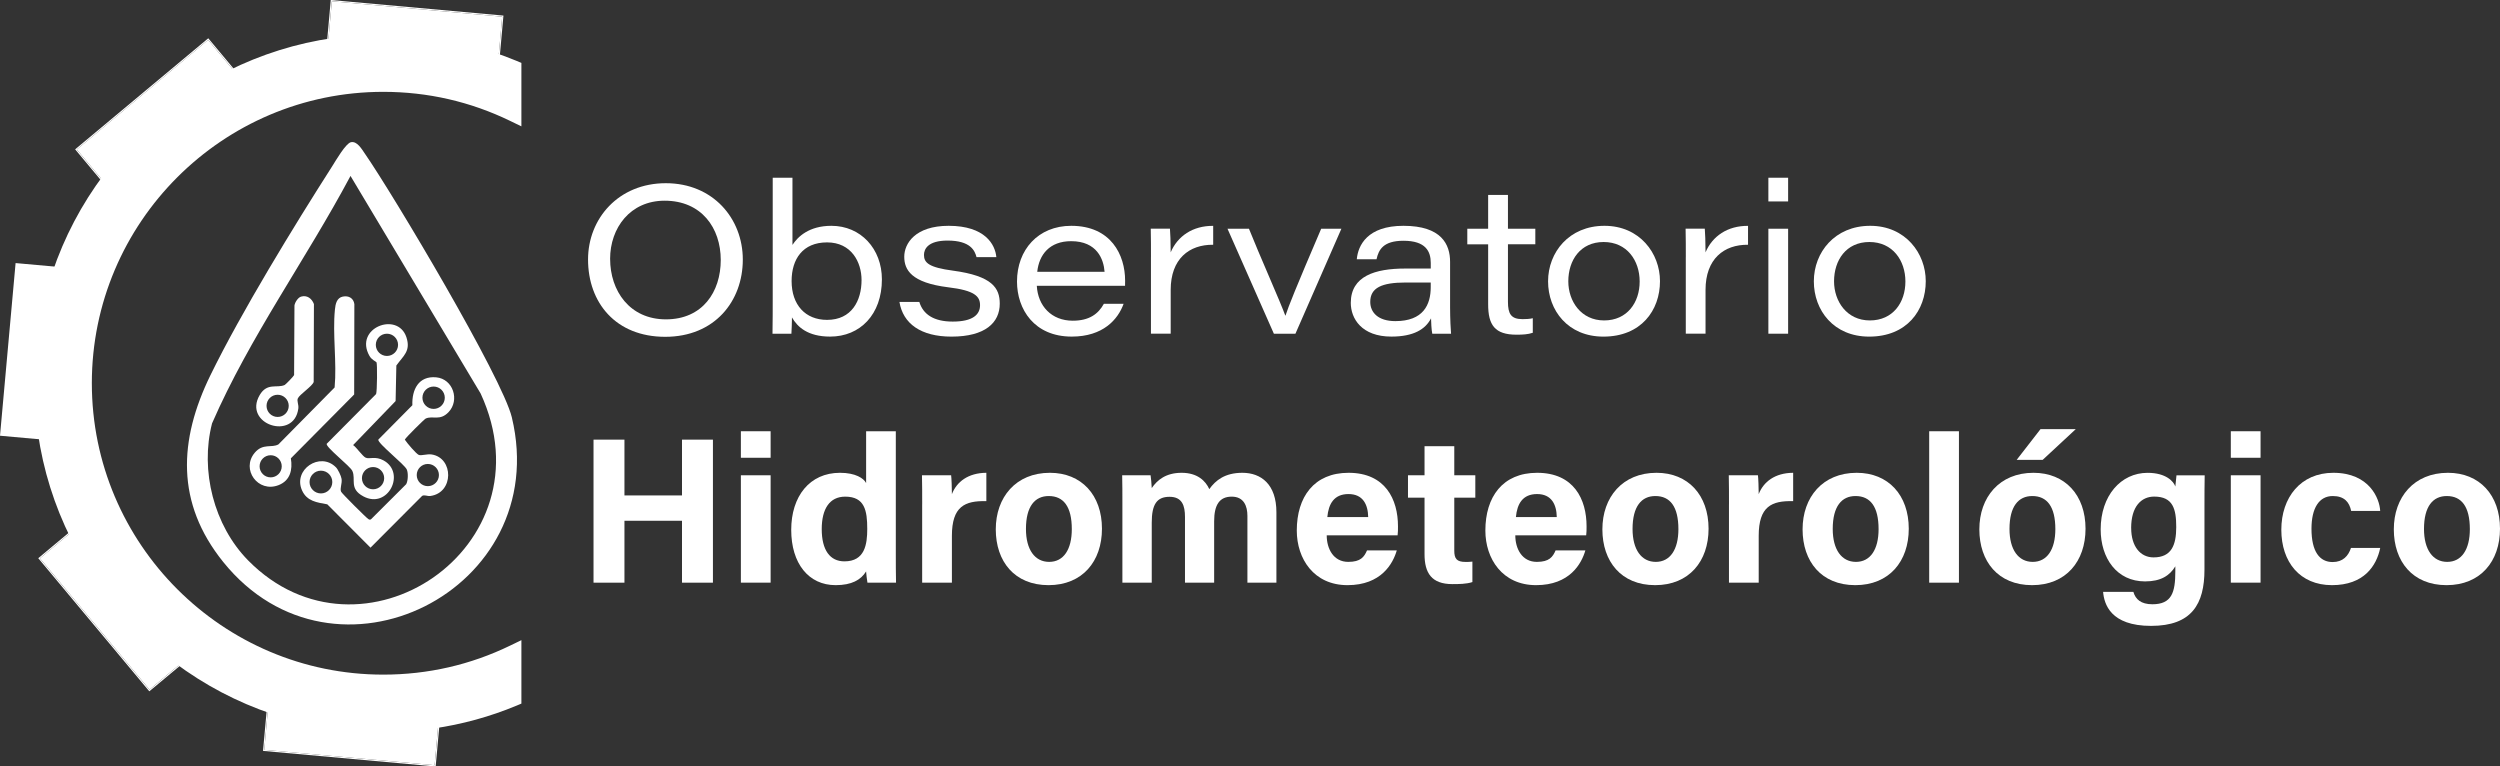 <?xml version="1.0" encoding="UTF-8"?>
<svg id="Capa_2" data-name="Capa 2" xmlns="http://www.w3.org/2000/svg" viewBox="0 0 907.84 278.34">
  <rect x="0" y="0" width="907.84" height="278.34" fill="#333333" stroke="none"/>
  <defs>
    <style>
      .cls-1 {
        fill: #fff;
      }
    </style>
  </defs>
  <g id="Capa_1-2" data-name="Capa 1">
    <g>
      <g>
        <g>
          <rect class="cls-1" x="-18.05" y="117.19" width="62.95" height="21.29" transform="translate(-115.09 129.71) rotate(-84.84)"/>
          <g>
            <rect class="cls-1" x="27.23" y="32.02" width="62.1" height="20.44" transform="translate(-13.53 47.15) rotate(-39.85)"/>
            <path class="cls-1" d="M75.63,13.9L27.29,54.23l13.64,16.35,48.34-40.34-13.64-16.34ZM27.89,54.29L75.57,14.5l13.1,15.69-47.68,39.79-13.1-15.69Z"/>
          </g>
          <g>
            <rect class="cls-1" x="140.3" y="-17.62" width="20.43" height="62.1" transform="translate(123.58 162.13) rotate(-84.83)"/>
            <path class="cls-1" d="M120.11,0l-1.91,21.21,62.71,5.65,1.91-21.2L120.11,0ZM180.52,26.4l-61.85-5.58,1.84-20.35,61.85,5.58-1.84,20.35Z"/>
          </g>
          <g>
            <rect class="cls-1" x="117.6" y="233.85" width="20.43" height="62.1" transform="translate(-147.47 368.48) rotate(-84.86)"/>
            <path class="cls-1" d="M97.43,251.48l-1.92,21.2,62.7,5.66,1.92-21.21-62.7-5.65ZM157.83,277.87l-61.85-5.58,1.83-20.35,61.85,5.58-1.83,20.35Z"/>
          </g>
          <g>
            <path class="cls-1" d="M30.24,189.06l-16.35,13.64,40.33,48.34,16.36-13.63-40.34-48.35ZM14.5,202.76l15.69-13.09,39.78,47.68-15.69,13.09-39.78-47.68Z"/>
            <rect class="cls-1" x="32.02" y="189.01" width="20.43" height="62.1" transform="translate(-131.17 78.14) rotate(-39.84)"/>
          </g>
        </g>
        <path class="cls-1" d="M33.35,139.17c0,58.34,47.47,105.81,105.81,105.81,16.17,0,31.69-3.55,46.11-10.55l4.07-1.97v23.04l-1.74.73c-9.68,4.03-19.86,6.83-30.28,8.32-.17.03-.35.06-.53.08-.16.02-.32.05-.49.06-5.6.77-11.37,1.17-17.14,1.17-13.46,0-26.72-2.12-39.4-6.28l-.53-.17c-.06-.03-.12-.04-.18-.06l-.15-.05c-12.73-4.28-24.67-10.56-35.49-18.66-.16-.1-.32-.23-.48-.35-.14-.11-.25-.19-.35-.27-15.18-11.55-27.77-26.62-36.4-43.58-.03-.05-.08-.15-.13-.25l-.04-.1c-.09-.16-.19-.35-.27-.52-6.01-12.02-10.04-24.9-11.96-38.24-.03-.17-.05-.35-.07-.53-.03-.16-.05-.32-.07-.48-.77-5.59-1.16-11.38-1.16-17.15,0-13.47,2.11-26.73,6.27-39.41l.04-.11c.03-.09.06-.18.09-.26l.05-.15c.02-.06.04-.13.06-.19l.04-.14c4.29-12.75,10.58-24.72,18.71-35.56.06-.1.16-.22.26-.36.09-.11.17-.22.26-.33,11.59-15.25,26.67-27.85,43.64-36.48.12-.06.3-.15.47-.23l.06-.03c.11-.06.23-.12.34-.17,12.04-6.02,24.95-10.06,38.3-11.97.1-.02.3-.05.5-.08l.44-.06c5.59-.76,11.38-1.15,17.15-1.15,13.47,0,26.73,2.11,39.41,6.27l.12.04c.08.03.17.05.25.08l.53.18c2.65.89,5.4,1.92,8.13,3.05l1.74.73v23.04l-4.07-1.97c-14.44-7.01-29.95-10.56-46.11-10.56-58.34,0-105.81,47.47-105.81,105.82Z"/>
        <g>
          <g>
            <path class="cls-1" d="M121.95,169.64c.78.78,1.93,3.17,2.09,4.27.26,1.76-.71,3.45-.16,4.67.29.64,9.28,9.61,9.9,9.93.39.2.62.34,1.01,0l12.71-12.68c.69-1.2.79-4.07.22-5.34-.86-1.9-10.59-9.47-10.35-10.84l12.38-12.5c-.23-5.66,2.27-10.71,8.63-10.13,6.21.56,8.61,8.33,4.52,12.63-3.17,3.33-5.73,1.17-8.31,2.34-.49.22-7.49,7.13-7.58,7.67.76,1.19,4.08,5.09,5.05,5.53.88.39,2.99-.41,4.67-.16,8.04,1.22,8.16,13.92-.45,15.08-1.09.15-2.17-.54-2.99-.03l-18.75,18.8-15.69-15.74c-3.74-.68-7.39-1.1-9.16-5.04-3.4-7.55,6.51-14.19,12.25-8.45ZM161.52,144.43c0-2.24-1.82-4.06-4.06-4.06s-4.06,1.82-4.06,4.06,1.82,4.06,4.06,4.06,4.06-1.82,4.06-4.06ZM159.39,172.51c0-2.22-1.8-4.03-4.03-4.03s-4.03,1.8-4.03,4.03,1.8,4.03,4.03,4.03,4.03-1.8,4.03-4.03ZM120.67,175.05c0-2.28-1.85-4.13-4.13-4.13s-4.13,1.85-4.13,4.13,1.85,4.13,4.13,4.13,4.13-1.85,4.13-4.13Z"/>
            <path class="cls-1" d="M124.52,107.7c2.1-.42,3.86.57,4.16,2.73l-.07,32.82-22.99,23.19c.69,4.12-.21,8.06-4.43,9.72-7.51,2.95-13.74-5.73-8.7-11.74,2.99-3.56,6.16-1.65,8.62-3.05l20.4-20.67c.85-9.1-.79-19.32.11-28.28.2-1.99.62-4.27,2.9-4.73ZM102.31,169.33c0-2.22-1.8-4.02-4.02-4.02s-4.02,1.8-4.02,4.02,1.8,4.02,4.02,4.02,4.02-1.8,4.02-4.02Z"/>
            <path class="cls-1" d="M136.71,131.55c-.15-.25-1.73-.87-2.53-2.28-5.79-10.18,10.26-16.34,13.4-6.81,1.66,5.03-1.09,6.7-3.65,10.27l-.27,12.91-15.43,15.98c1.27.86,3.43,4.08,4.56,4.58,1.4.63,3.5-.68,6.55,1.03,8.14,4.55,1.52,17.83-7.43,13-5.22-2.82-2.57-6.14-3.96-9.22-.8-1.77-9.57-8.5-9.33-9.83l17.95-18.08c.39-.87.47-11.01.15-11.55ZM144.55,125.22c0-2.23-1.81-4.04-4.04-4.04s-4.04,1.81-4.04,4.04,1.81,4.04,4.04,4.04,4.04-1.81,4.04-4.04ZM139.51,173.64c0-2.23-1.81-4.04-4.04-4.04s-4.04,1.81-4.04,4.04,1.81,4.04,4.04,4.04,4.04-1.81,4.04-4.04Z"/>
            <path class="cls-1" d="M109.3,107.72c2.2-.66,3.95.69,4.7,2.7l-.09,28.28c-.45,1.53-5.12,4.53-5.75,5.96-.43.98.36,2.25.18,3.65-1.52,11.94-20.25,5.74-14.03-4.86,2.71-4.6,6.26-2.38,9.04-3.64.42-.19,3.32-3.2,3.45-3.64l.13-25.22c.14-1.12,1.28-2.9,2.36-3.22ZM104.85,147.38c0-2.22-1.8-4.03-4.03-4.03s-4.03,1.8-4.03,4.03,1.8,4.03,4.03,4.03,4.03-1.8,4.03-4.03Z"/>
          </g>
          <path class="cls-1" d="M185.88,151.6c-3.43-14.38-43.11-81-53.46-95.93-1.06-1.52-2.74-4.51-4.98-4.03-1.88.4-5.5,6.67-6.79,8.71-13.97,21.85-33,52.94-44.23,75.9-11.55,23.63-12.62,46.4,4.64,67.82,40.41,50.16,119.82,10.29,104.82-52.45ZM90.09,203.49c-12.4-12.62-17.49-32.61-13.09-49.74,13.66-31.39,34.18-59.63,50.28-89.86l47.26,79.02c25.78,55.87-43.56,102.13-84.45,60.58Z"/>
        </g>
      </g>
      <g>
        <path class="cls-1" d="M269.74,94.26c0,15.13-10.23,28.05-28.18,28.05s-28.02-12.38-28.02-28.08c0-14.85,11.05-27.7,28.24-27.7s27.96,12.88,27.96,27.73ZM221.56,94.03c0,11.51,7.02,21.94,20.27,21.94s19.9-9.94,19.9-21.56-6.98-21.53-20.38-21.53c-12.48,0-19.8,9.85-19.8,21.16Z"/>
        <path class="cls-1" d="M280.6,64.54h7.17v24.4c1.91-2.95,5.99-6.94,14.14-6.94,10.65,0,18.34,8.34,18.34,19.45,0,12.77-7.94,20.78-18.79,20.78-8.18,0-11.9-3.53-13.87-6.96-.05,1.85-.08,4.57-.2,5.91h-6.87c.08-4.83.08-8.77.08-13.11v-43.53ZM312.86,101.7c0-6.5-3.68-13.68-12.52-13.68s-12.88,6.09-12.88,14.03c0,8.67,4.99,14.11,12.88,14.11,8.92,0,12.52-6.95,12.52-14.47Z"/>
        <path class="cls-1" d="M333.84,109.64c1.36,4.51,5.24,7.14,12.13,7.14,7.33,0,9.92-2.56,9.92-5.96,0-3.19-1.91-5.35-11.6-6.5-13.4-1.67-15.92-6.35-15.92-11.1s3.93-11.22,16.13-11.22c13.2,0,16.91,6.81,17.31,11.38h-7.2c-.58-2.3-2.14-6.02-10.52-6.02-7.06,0-8.56,3.04-8.56,5.22,0,2.84,1.79,4.54,10.52,5.7,14.33,1.92,17,6.35,17,12,0,6.85-5.22,11.96-17.53,11.96-11.11,0-17.6-4.7-18.9-12.6h7.22Z"/>
        <path class="cls-1" d="M376.5,103.78c.4,7.32,5.33,12.68,13.06,12.68,5.96,0,9.25-2.43,11.29-6.13h7.17c-2.05,5.67-7.44,11.9-18.84,11.9-13.66,0-19.87-9.98-19.87-20,0-11.51,7.67-20.23,19.69-20.23,14.47,0,19.57,10.6,19.57,19.9,0,.65,0,1.14-.02,1.88h-32.05ZM401.11,98.69c-.33-4.53-2.73-11.11-12.15-11.11-7.81,0-11.64,4.88-12.3,11.11h24.45Z"/>
        <path class="cls-1" d="M417.96,93.42c0-3.44,0-6.93-.08-10.37h6.97c.12,1.12.27,5.14.27,8.58,2.47-5.84,7.98-9.68,15.43-9.61v6.86c-8.76-.1-15.43,5.16-15.43,16.39v15.91h-7.17v-27.76Z"/>
        <path class="cls-1" d="M453.54,83.06c3.47,8.77,11.77,27.41,13.18,31.51h.1c1.05-3.25,3.6-9.68,12.95-31.51h7.34l-16.69,38.12h-7.83l-16.84-38.12h7.79Z"/>
        <path class="cls-1" d="M526.58,111.75c0,3.71.23,8.55.35,9.43h-6.82c-.3-1.39-.43-4.32-.45-5.58-2.01,3.96-6.32,6.63-14.4,6.63-10.78,0-14.74-6.53-14.74-12.24,0-9.76,8.86-12.47,19.75-12.47h9.29v-2.03c0-4.17-1.79-8.06-9.91-8.06-7.3,0-9.02,3.22-9.78,6.71h-7.17c.46-5.05,3.84-12.14,16.93-12.14,13.87,0,16.95,6.78,16.95,13.08v16.67ZM519.56,102.61c-1.19-.02-3.75-.02-9.12-.02-8.75,0-12.85,1.94-12.85,7.03,0,3.8,2.8,6.99,9.12,6.99,10.12,0,12.84-5.92,12.84-12.34v-1.66Z"/>
        <path class="cls-1" d="M532.83,83.06h7.57v-12.27h7.19v12.27h9.94v5.65h-9.94v20.87c0,4.37,1.11,6.31,5.27,6.31,1.11,0,2.65-.05,3.75-.33v5.28c-1.72.6-3.71.7-5.91.7-7.9,0-10.3-3.53-10.3-11.03v-21.79h-7.57v-5.65Z"/>
        <path class="cls-1" d="M602.8,102.11c0,10.59-6.85,20.13-20.54,20.13-12.9,0-20.1-9.54-20.1-20.08s7.63-20.16,20.47-20.16,20.17,10.03,20.17,20.1ZM569.51,102.16c0,7.23,4.62,14.2,13,14.2s12.91-6.51,12.91-14.13-4.61-14.35-13.08-14.35-12.83,6.64-12.83,14.28Z"/>
        <path class="cls-1" d="M612.18,93.42c0-3.44,0-6.93-.08-10.37h6.97c.12,1.12.27,5.14.27,8.58,2.47-5.84,7.98-9.68,15.43-9.61v6.86c-8.76-.1-15.43,5.16-15.43,16.39v15.91h-7.17v-27.76Z"/>
        <path class="cls-1" d="M642.16,64.54h7.17v8.61h-7.17v-8.61ZM642.16,83.06h7.17v38.12h-7.17v-38.12Z"/>
        <path class="cls-1" d="M699.31,102.11c0,10.59-6.85,20.13-20.54,20.13-12.9,0-20.1-9.54-20.1-20.08s7.63-20.16,20.47-20.16,20.17,10.03,20.17,20.1ZM666.01,102.16c0,7.23,4.62,14.2,13,14.2s12.91-6.51,12.91-14.13-4.61-14.35-13.08-14.35-12.83,6.64-12.83,14.28Z"/>
        <path class="cls-1" d="M215.53,159.65h11.23v20.26h20.9v-20.26h11.23v51.94h-11.23v-22.48h-20.9v22.48h-11.23v-51.94Z"/>
        <path class="cls-1" d="M269.04,156.6h10.8v9.63h-10.8v-9.63ZM269.04,172.59h10.8v38.99h-10.8v-38.99Z"/>
        <path class="cls-1" d="M325.3,156.6v44.27c0,3.55,0,7.15.08,10.71h-10.38c-.22-1.17-.42-3.18-.49-4.07-1.88,3.07-5.24,4.98-11.06,4.98-9.86,0-16.13-7.92-16.13-20.08s6.67-20.72,17.71-20.72c5.61,0,8.62,1.98,9.49,3.73v-18.82h10.8ZM298.4,192.13c0,7.6,2.96,11.72,8.25,11.72,7.42,0,8.28-6.19,8.28-11.79,0-6.67-.94-11.71-8-11.71-5.67,0-8.53,4.43-8.53,11.79Z"/>
        <path class="cls-1" d="M334.88,183.17c0-3.87,0-7.32-.08-10.58h10.59c.14.87.28,4.74.28,6.85,1.72-4.46,5.88-7.71,12.51-7.75v10.3c-7.83-.2-12.51,1.91-12.51,12.59v17h-10.8v-28.42Z"/>
        <path class="cls-1" d="M400.16,192.01c0,11.8-7.06,20.48-19.41,20.48s-19.15-8.63-19.15-20.27,7.28-20.53,19.66-20.53c11.48,0,18.9,8.1,18.9,20.32ZM372.56,192.09c0,7.51,3.23,11.95,8.43,11.95s8.22-4.45,8.22-11.89c0-8.16-2.99-12.02-8.37-12.02-5.01,0-8.28,3.71-8.28,11.95Z"/>
        <path class="cls-1" d="M407.58,182.64c0-3.37,0-6.71-.08-10.05h10.32c.14.95.36,3.13.42,4.65,1.98-2.9,5.11-5.55,10.84-5.55s8.69,2.9,10.06,5.93c2.28-3.19,5.65-5.93,12.01-5.93,6.8,0,12.36,4.18,12.36,14.32v25.58h-10.53v-24.27c0-3.52-1.28-6.97-5.7-6.97s-6.38,2.96-6.38,8.94v22.29h-10.59v-23.86c0-4.04-.99-7.31-5.6-7.31s-6.47,2.7-6.47,9.39v21.78h-10.66v-28.94Z"/>
        <path class="cls-1" d="M481.78,194.4c0,4.88,2.45,9.64,7.83,9.64,4.5,0,5.78-1.8,6.8-4.16h10.81c-1.38,4.77-5.64,12.61-17.89,12.61s-18.42-9.6-18.42-19.83c0-12.23,6.28-20.97,18.8-20.97,13.39,0,17.95,9.69,17.95,19.42,0,1.32,0,2.18-.14,3.29h-25.73ZM496.84,187.77c-.08-4.54-1.89-8.36-7.15-8.36s-7.25,3.57-7.69,8.36h14.83Z"/>
        <path class="cls-1" d="M511.29,172.59h6.01v-10.56h10.8v10.56h7.64v8.12h-7.64v19.24c0,2.96.9,4.11,4.12,4.11.6,0,1.65,0,2.46-.12v7.43c-2.14.73-5.08.74-7.26.74-7.61,0-10.12-4.07-10.12-10.89v-20.51h-6.01v-8.12Z"/>
        <path class="cls-1" d="M550.26,194.4c0,4.88,2.45,9.64,7.83,9.64,4.5,0,5.78-1.8,6.8-4.16h10.81c-1.38,4.77-5.64,12.61-17.89,12.61s-18.42-9.6-18.42-19.83c0-12.23,6.28-20.97,18.8-20.97,13.39,0,17.95,9.69,17.95,19.42,0,1.32,0,2.18-.14,3.29h-25.73ZM565.32,187.77c-.08-4.54-1.89-8.36-7.15-8.36s-7.25,3.57-7.69,8.36h14.83Z"/>
        <path class="cls-1" d="M620.44,192.01c0,11.8-7.06,20.48-19.41,20.48s-19.15-8.63-19.15-20.27,7.28-20.53,19.66-20.53c11.48,0,18.9,8.1,18.9,20.32ZM592.84,192.09c0,7.51,3.23,11.95,8.43,11.95s8.22-4.45,8.22-11.89c0-8.16-3-12.02-8.37-12.02-5.01,0-8.28,3.71-8.28,11.95Z"/>
        <path class="cls-1" d="M627.86,183.17c0-3.87,0-7.32-.08-10.58h10.59c.14.87.28,4.74.28,6.85,1.72-4.46,5.88-7.71,12.51-7.75v10.3c-7.83-.2-12.51,1.91-12.51,12.59v17h-10.8v-28.42Z"/>
        <path class="cls-1" d="M693.14,192.01c0,11.8-7.06,20.48-19.41,20.48s-19.15-8.63-19.15-20.27,7.28-20.53,19.66-20.53c11.48,0,18.9,8.1,18.9,20.32ZM665.53,192.09c0,7.51,3.23,11.95,8.43,11.95s8.22-4.45,8.22-11.89c0-8.16-2.99-12.02-8.37-12.02-5.01,0-8.28,3.71-8.28,11.95Z"/>
        <path class="cls-1" d="M700.56,211.59v-54.99h10.8v54.99h-10.8Z"/>
        <path class="cls-1" d="M757.33,192.01c0,11.8-7.06,20.48-19.41,20.48s-19.15-8.63-19.15-20.27,7.28-20.53,19.66-20.53c11.48,0,18.9,8.1,18.9,20.32ZM729.72,192.09c0,7.51,3.23,11.95,8.43,11.95s8.22-4.45,8.22-11.89c0-8.16-2.99-12.02-8.37-12.02-5.01,0-8.28,3.71-8.28,11.95ZM753.78,155.84l-12.02,11.16h-9.44l8.66-11.16h12.8Z"/>
        <path class="cls-1" d="M800.52,206.84c0,12.52-4.62,20.44-19.39,20.44s-17.04-7.95-17.42-12.35h11c.76,2.68,2.73,4.5,6.9,4.5,7.01,0,8.33-4.27,8.33-11.92v-1.86c-2.03,3.37-5.26,5.48-10.99,5.48-10.27,0-16.12-8.42-16.12-18.9,0-12.19,7.3-20.53,17.05-20.53,6.69,0,9.47,3.15,10.06,4.97.08-1.06.35-3.43.42-4.07h10.24c-.07,3.48-.08,7.44-.08,11.19v23.05ZM773.91,191.74c0,6.71,3.35,10.67,8.13,10.67,6.5,0,8.23-4.46,8.23-11.01s-1.16-11.07-8.01-11.07c-4.68,0-8.36,3.61-8.36,11.4Z"/>
        <path class="cls-1" d="M810.09,156.6h10.8v9.63h-10.8v-9.63ZM810.09,172.59h10.8v38.99h-10.8v-38.99Z"/>
        <path class="cls-1" d="M864.34,198.99c-1.34,6.5-5.91,13.5-17.53,13.5s-18.38-8.4-18.38-20.12,7.02-20.68,18.89-20.68c13.15,0,16.8,9.43,17.01,13.84h-10.54c-.67-3.18-2.47-5.4-6.68-5.4-4.94,0-7.73,4.33-7.73,11.89,0,8.3,2.96,12.08,7.68,12.08,3.71,0,5.7-2.19,6.66-5.12h10.61Z"/>
        <path class="cls-1" d="M907.84,192.01c0,11.8-7.06,20.48-19.41,20.48s-19.15-8.63-19.15-20.27,7.28-20.53,19.66-20.53c11.48,0,18.9,8.1,18.9,20.32ZM880.24,192.09c0,7.51,3.23,11.95,8.43,11.95s8.22-4.45,8.22-11.89c0-8.16-3-12.02-8.37-12.02-5.01,0-8.28,3.71-8.28,11.95Z"/>
      </g>
    </g>
  </g>
</svg>